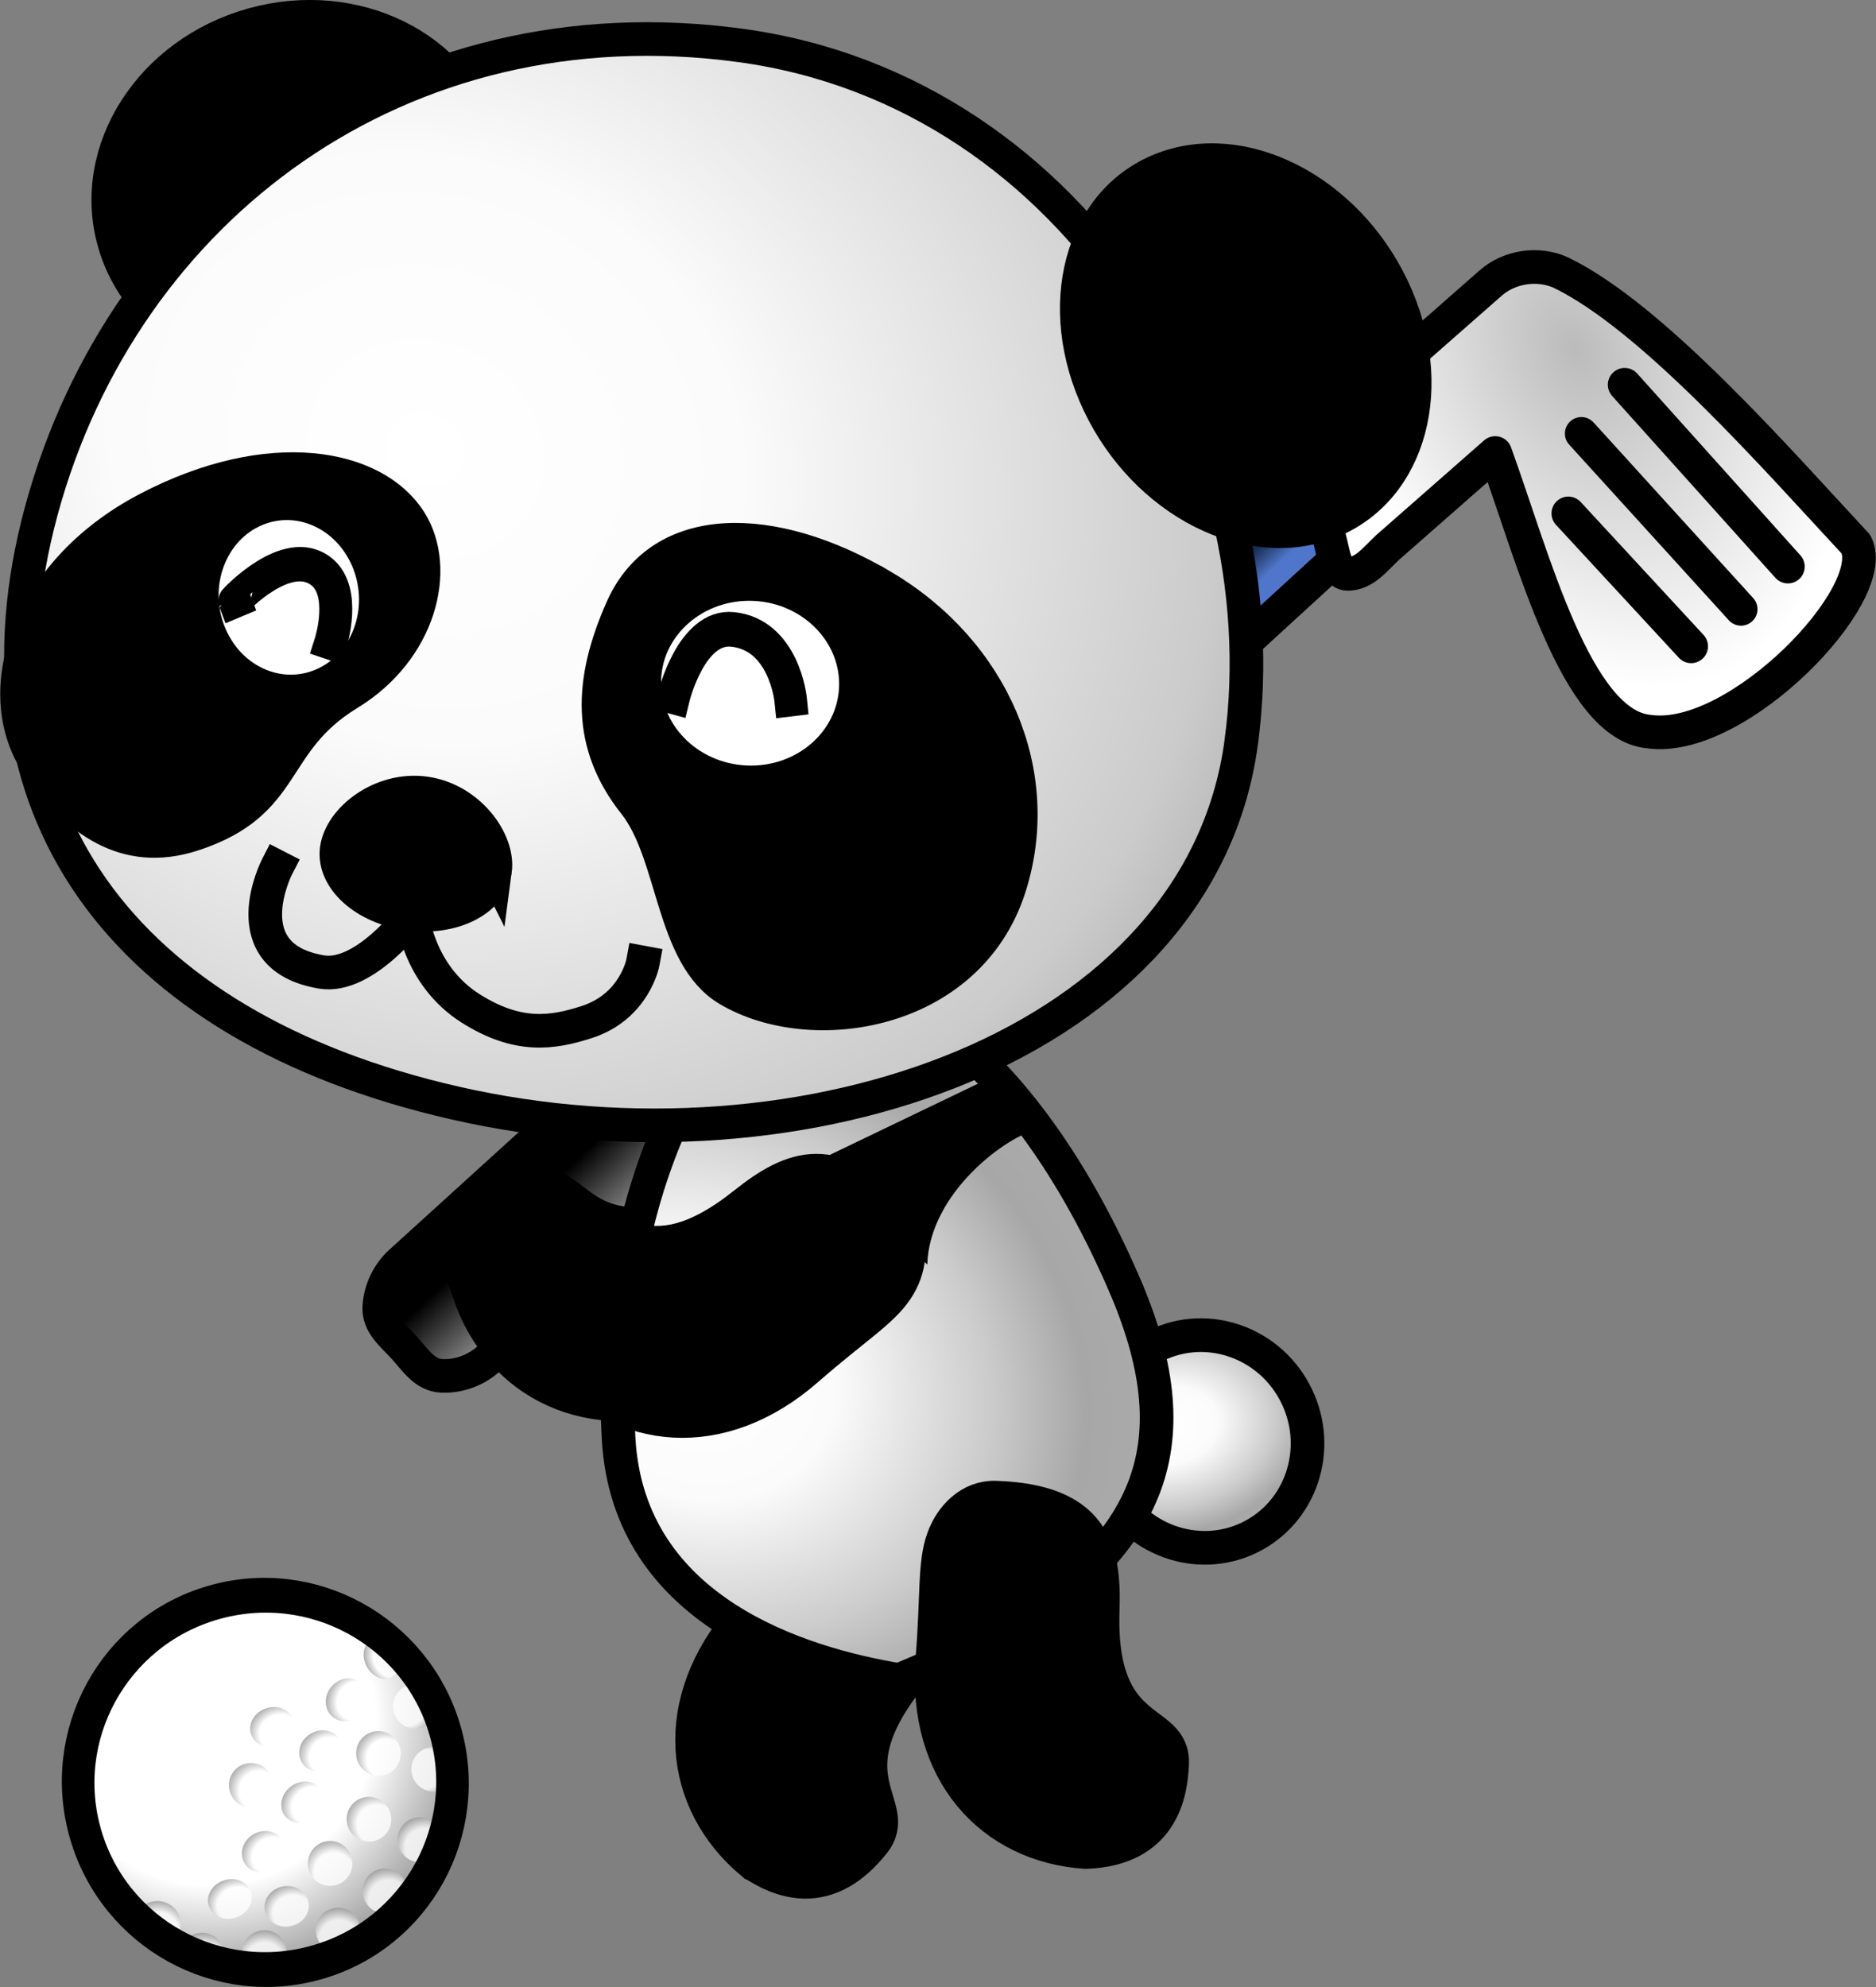 <?xml version="1.0" encoding="UTF-8" standalone="no"?>
<!-- Created with Inkscape (http://www.inkscape.org/) -->
<svg
    xmlns:inkscape="http://www.inkscape.org/namespaces/inkscape"
    xmlns:rdf="http://www.w3.org/1999/02/22-rdf-syntax-ns#"
    xmlns="http://www.w3.org/2000/svg"
    xmlns:sodipodi="http://sodipodi.sourceforge.net/DTD/sodipodi-0.dtd"
    xmlns:cc="http://creativecommons.org/ns#"
    xmlns:xlink="http://www.w3.org/1999/xlink"
    xmlns:dc="http://purl.org/dc/elements/1.1/"
    xmlns:svg="http://www.w3.org/2000/svg"
    xmlns:ns1="http://sozi.baierouge.fr"
    id="svg2"
    sodipodi:docname="golfpanda.svg"
    viewBox="0 0 502.03 531.75"
    version="1.1"
    inkscape:version="0.48.1 "
  >
  <rect x="0" y="0" width="502.03" height="531.75" fill="#808080" stroke="none"/>
  <defs
      id="defs4"
    >
    <clipPath
        id="clipPath5820"
        clipPathUnits="userSpaceOnUse"
      >
      <path
          id="path5822"
          sodipodi:rx="105.71429"
          sodipodi:ry="114.28571"
          style="stroke-linejoin:round;stroke:#000000;stroke-linecap:square;stroke-width:.075;fill:none"
          sodipodi:type="arc"
          d="m331.43 275.22a105.71 114.29 0 1 1 -211.43 0 105.71 114.29 0 1 1 211.43 0z"
          transform="matrix(2.976 2.868 -2.653 2.753 -52.917 344.51)"
          sodipodi:cy="275.21933"
          sodipodi:cx="225.71428"
      />
    </clipPath
    >
    <linearGradient
        id="linearGradient10957"
        y2="-69.691"
        gradientUnits="userSpaceOnUse"
        x2="-315.68"
        gradientTransform="matrix(1 0 0 -1 0 -131.94)"
        y1="-61.335"
        x1="-315.8"
        inkscape:collect="always"
      >
      <stop
          id="stop9663"
          style="stop-color:#182b50"
          offset="0"
      />
      <stop
          id="stop9669"
          style="stop-color:#4f76ca"
          offset="1"
      />
    </linearGradient
    >
    <radialGradient
        id="radialGradient10959"
        gradientUnits="userSpaceOnUse"
        cy="-145.35"
        cx="198.93"
        gradientTransform="matrix(-1.088 -.332 .485 -1.588 216.99 -216.52)"
        r="65.698"
        inkscape:collect="always"
      >
      <stop
          id="stop9673"
          style="stop-color:#bbbbbb"
          offset="0"
      />
      <stop
          id="stop9675"
          style="stop-color:#ffffff"
          offset="1"
      />
    </radialGradient
    >
    <linearGradient
        id="linearGradient10961"
        y2="-30.846"
        gradientUnits="userSpaceOnUse"
        x2="-457.07"
        y1="-73.939"
        x1="-457.69"
        inkscape:collect="always"
      >
      <stop
          id="stop9681"
          style="stop-color:#000000"
          offset="0"
      />
      <stop
          id="stop9683"
          style="stop-color:#ffffff"
          offset="1"
      />
    </linearGradient
    >
    <radialGradient
        id="radialGradient10963"
        gradientUnits="userSpaceOnUse"
        cy="402.94"
        cx="-213.38"
        gradientTransform="matrix(2.273 .695 -.525 1.703 482.96 -135.01)"
        r="37.908"
        inkscape:collect="always"
      >
      <stop
          id="stop4076-1"
          style="stop-color:#ffffff"
          offset="0"
      />
      <stop
          id="stop4084-2"
          style="stop-color:#fbfbfb"
          offset="0.18"
      />
      <stop
          id="stop4088-3"
          style="stop-color:#cbcbcb"
          offset=".381"
      />
      <stop
          id="stop4086-3"
          style="stop-color:#a7a7a7"
          offset=".5"
      />
      <stop
          id="stop4082-4"
          style="stop-color:#aaaaaa"
          offset=".571"
      />
      <stop
          id="stop4078-1"
          style="stop-color:#ffffff"
          offset="1"
      />
    </radialGradient
    >
    <radialGradient
        id="radialGradient10965"
        gradientUnits="userSpaceOnUse"
        cy="206.23"
        cx="72.331"
        gradientTransform="matrix(2.102 .635 -.47 1.821 170.48 -403.47)"
        r="97.161"
        inkscape:collect="always"
      >
      <stop
          id="stop4076"
          style="stop-color:#ffffff"
          offset="0"
      />
      <stop
          id="stop4084"
          style="stop-color:#fbfbfb"
          offset="0.18"
      />
      <stop
          id="stop4088"
          style="stop-color:#cbcbcb"
          offset=".381"
      />
      <stop
          id="stop4086"
          style="stop-color:#a7a7a7"
          offset=".5"
      />
      <stop
          id="stop4082"
          style="stop-color:#aaaaaa"
          offset=".571"
      />
      <stop
          id="stop4078"
          style="stop-color:#ffffff"
          offset="1"
      />
    </radialGradient
    >
    <radialGradient
        id="radialGradient10967"
        gradientUnits="userSpaceOnUse"
        cy="276.67"
        cx="121.24"
        gradientTransform="matrix(-1.112 2.303 -2.567 -1.24 1164.8 575.53)"
        r="167.98"
        inkscape:collect="always"
      >
      <stop
          id="stop4104-3"
          style="stop-color:#ffffff"
          offset="0"
      />
      <stop
          id="stop4106-2"
          style="stop-color:#fbfbfb"
          offset="0.18"
      />
      <stop
          id="stop4108-2"
          style="stop-color:#cbcbcb"
          offset=".45"
      />
      <stop
          id="stop4110-1"
          style="stop-color:#a7a7a7"
          offset=".545"
      />
      <stop
          id="stop4112-6"
          style="stop-color:#aaaaaa"
          offset=".661"
      />
      <stop
          id="stop4114-85"
          style="stop-color:#ffffff"
          offset="1"
      />
    </radialGradient
    >
    <radialGradient
        id="radialGradient10969"
        gradientUnits="userSpaceOnUse"
        cy="281.81"
        cx="199.96"
        gradientTransform="matrix(2.138 .056 -.052 2.315 -228.38 -364.33)"
        r="110.89"
        inkscape:collect="always"
      >
      <stop
          id="stop3757-7-1-8"
          style="stop-color:#ffffff"
          offset="0"
      />
      <stop
          id="stop3763-1-4-2"
          style="stop-color:#ffffff"
          offset=".396"
      />
      <stop
          id="stop3759-1-2-3"
          style="stop-color:#000000"
          offset="1"
      />
    </radialGradient
    >
  </defs
  >
  <sodipodi:namedview
      id="base"
      fit-margin-left="0"
      inkscape:zoom="0.38289045"
      borderopacity="1.0"
      inkscape:current-layer="layer1"
      inkscape:cx="124.82779"
      inkscape:cy="-51.966741"
      inkscape:window-maximized="1"
      showgrid="false"
      fit-margin-right="0"
      showguides="true"
      bordercolor="#666666"
      inkscape:window-x="-8"
      inkscape:guide-bbox="true"
      inkscape:window-y="-8"
      fit-margin-bottom="0"
      inkscape:window-width="1280"
      inkscape:pageopacity="0.0"
      inkscape:pageshadow="2"
      pagecolor="#ffffff"
      inkscape:document-units="px"
      inkscape:window-height="747"
      fit-margin-top="0"
  />
  <g
      id="layer1"
      inkscape:label="レイヤー 1"
      inkscape:groupmode="layer"
      transform="translate(-39.895 374.02)"
    >
    <g
        id="g10899"
      >
      <g
          id="g9693"
          transform="matrix(.647 -.588 .588 .647 537.1 -288.18)"
        >
        <path
            id="path8869"
            style="stroke-width:10.297;block-progression:tb;text-indent:0;color:#000000;stroke:#000000;text-transform:none;fill:url(#linearGradient10957)"
            inkscape:connector-curvature="0"
            d="m-115.03-56.386a15.404 13.179 0 0 1 -9.588 2.764l-379.77 1.654a15.404 13.179 0 1 1 -0.146 -26.34l379.75-1.676a15.404 13.179 0 0 1 9.753 23.597z"
        />
        <path
            id="rect8873"
            sodipodi:nodetypes="cssscccccccc"
            style="stroke-linejoin:round;stroke:#000000;stroke-linecap:round;stroke-width:10.297;fill:url(#radialGradient10959)"
            inkscape:connector-curvature="0"
            d="m-154.43-85.438c-5.14 0.304-10.128 0.725-13.598 4.529-3.47 3.804 5.064 10.948 5.233 16.095 0.169 5.146-8.682 13.46-4.97 17.028 3.712 3.568 9.498 2.351 14.648 2.317l43.719 0.75c-13.011 31.673-37.696 78.235-22.531 94.75 17.387 21.048 80.989 16.757 85.469 0.188-0.407-35.723 0.755-93.173-10.909-122.26-3.016-7.035-10.375-11.982-18.029-12.118l-77.031-1.281c-0.666-0.033-1.334-0.033-2 0z"
        />
        <path
            id="path9655"
            sodipodi:nodetypes="csssccssscc"
            style="stroke-width:10.297;block-progression:tb;text-indent:0;color:#000000;stroke:#000000;text-transform:none;fill:url(#linearGradient10961)"
            inkscape:connector-curvature="0"
            d="m-523.66-86.757c-5.283-0.075-10.564 2.047-14.326 5.757-3.762 3.71-2.727 8.96-2.727 14.243 0 5.284-1.036 10.534 2.727 14.243 3.762 3.71 9.043 5.832 14.326 5.757h143.66c5.283 0.075 10.564-2.047 14.326-5.757 3.762-3.71 3.189-8.498 3.189-13.782 0-5.284 0.574-10.995-3.189-14.705-3.762-3.71-9.043-5.832-14.326-5.757z"
        />
        <path
            id="path9687"
            style="stroke-linejoin:round;stroke:#000000;stroke-linecap:round;stroke-width:10.297;fill:#bbbbbb"
            inkscape:connector-curvature="0"
            d="m-66.022-33.533-0.462 74.794"
        />
        <path
            id="path9689"
            style="stroke-linejoin:round;stroke:#000000;stroke-linecap:round;stroke-width:10.087;fill:#bbbbbb"
            inkscape:connector-curvature="0"
            d="m-85.874-31.396v72.657"
        />
        <path
            id="path9691"
            style="stroke-linejoin:round;stroke:#000000;stroke-linecap:round;stroke-width:10.297;fill:#bbbbbb"
            inkscape:connector-curvature="0"
            d="m-105.27-15.988 0.462 55.403"
        />
      </g
      >
      <g
          id="g9841"
          transform="translate(0 -24.477)"
        >
        <path
            id="path3133-6-4-6-9-5-7"
            style="stroke:#000000;stroke-linecap:square;stroke-width:9;fill:#000000"
            d="m165.56-3.143c8.261 23.72 32.064 36.228 60.937 25.676 15.845-5.79 24.244-7.177 30.11-11.347 5.097-3.624 8.852-9.864 6.774-16.477-7.787-24.789-21.224-24.377-36.436-19.582-33.444 10.543-32.218-10.915-44.839-6.86-7.387 2.373-21.338 8.643-16.546 28.59z"
            inkscape:export-ydpi="72"
            sodipodi:nodetypes="csssssc"
            inkscape:export-filename="D:\inkscapedate\panda\pan01.png"
            inkscape:connector-curvature="0"
            inkscape:export-xdpi="72"
        />
        <path
            id="path3133-6-4-6-9-5"
            style="stroke:#000000;stroke-linecap:square;stroke-width:9;fill:#000000"
            d="m241 148.89c-19.182-16.216-22.325-42.92-2.123-66.091 11.086-12.716 15.391-20.059 21.387-24.04 5.21-3.459 12.381-4.727 17.81-0.417 20.35 16.156 15.148 28.553 5.218 41.034-21.832 27.442-1.361 33.989-9.67 44.318-4.863 6.045-15.718 16.821-32.622 5.196z"
            inkscape:export-ydpi="72"
            sodipodi:nodetypes="csssssc"
            inkscape:export-filename="D:\inkscapedate\panda\pan01.png"
            inkscape:connector-curvature="0"
            inkscape:export-xdpi="72"
        />
        <path
            id="path3683"
            sodipodi:rx="32.649319"
            sodipodi:ry="33.329514"
            style="stroke:#000000;stroke-linecap:square;stroke-width:10.518;fill:url(#radialGradient10963)"
            sodipodi:type="arc"
            d="m-172.77 412.3c0 18.407-14.618 33.33-32.649 33.33-18.032 0-32.649-14.922-32.649-33.33 0-18.407 14.618-33.33 32.649-33.33 18.032 0 32.649 14.922 32.649 33.33z"
            transform="matrix(.769 -.372 .373 .772 365.96 -358.49)"
            sodipodi:cy="412.2995"
            sodipodi:cx="-205.41864"
        />
        <path
            id="path3133-6-8-5"
            style="stroke:#000000;stroke-linecap:square;stroke-width:9;fill:url(#radialGradient10965)"
            d="m340.6-6.243c18.491 42.493 8.467 70.058-35.605 95.869l-24.46 10.45c-26.184-4.342-72.391-18.197-75.086-64.461-3.916-67.224 24.866-111.75 43.093-123.78 21.291-4.855 62.302 13.539 92.058 81.921z"
            inkscape:export-ydpi="72"
            sodipodi:nodetypes="sccscs"
            inkscape:export-filename="D:\inkscapedate\panda\pan01.png"
            inkscape:connector-curvature="0"
            inkscape:export-xdpi="72"
        />
        <path
            id="path3133-6-4-6-9-5-8"
            style="stroke:#000000;stroke-linecap:square;stroke-width:9;fill:#000000"
            d="m330.43 146.09c-25.065-1.631-43.471-21.232-41.008-51.874 1.351-16.815 0.446-25.28 2.899-32.046 2.132-5.879 7.144-11.163 14.071-10.926 25.968 0.888 29.158 13.948 28.596 29.888-1.235 35.045 19.118 28.136 18.579 41.382-0.315 7.752-2.634 22.87-23.137 23.576z"
            inkscape:transform-center-x="27.053776"
            inkscape:export-ydpi="72"
            sodipodi:nodetypes="csssssc"
            inkscape:transform-center-y="-18.913429"
            inkscape:export-filename="D:\inkscapedate\panda\pan01.png"
            inkscape:connector-curvature="0"
            inkscape:export-xdpi="72"
        />
        <path
            id="rect4188"
            sodipodi:nodetypes="ccccc"
            style="fill:#000000"
            inkscape:connector-curvature="0"
            d="m306.7-61.984 11.121 14.604c-8.473 1.741-29.193 16.961-29.781 36.257l-28.184-28.342z"
        />
        <g
            id="g4016"
            transform="translate(-81.318 -667.79)"
          >
          <g
              id="g5478"
              transform="translate(-84.651 -73.107)"
            >
            <path
                id="path4104-4"
                sodipodi:rx="120"
                sodipodi:ry="107.14286"
                style="stroke:#000000;stroke-linecap:square;stroke-width:20.998;fill:#000000"
                sodipodi:type="arc"
                d="m122.86 105.22c0 59.173-53.726 107.14-120 107.14s-120-47.969-120-107.14c0-59.173 53.726-107.14 120-107.14s120 47.969 120 107.14z"
                transform="matrix(.412 -.115 .115 .413 272.52 399.08)"
                sodipodi:cy="105.21932"
                sodipodi:cx="2.8571429"
            />
            <path
                id="path3133-8-5-7"
                sodipodi:nodetypes="csssc"
                style="stroke:#000000;stroke-linecap:square;stroke-width:9;fill:url(#radialGradient10967)"
                inkscape:connector-curvature="0"
                d="m538.02 590.06c-10.95 81.19-116.97 117.82-210.42 96.47-89.5-20.45-132.14-79.57-110.64-158.62 22.02-80.93 96.09-136.75 187.05-124.4s144.96 105.35 134.01 186.55z"
            />
            <path
                id="path4106-8-8"
                sodipodi:rx="114.28571"
                sodipodi:ry="91.428574"
                style="stroke:#000000;stroke-linecap:square;stroke-width:19.632;fill:#000000"
                sodipodi:type="arc"
                d="m-868.57 158.08c0 50.495-51.167 91.429-114.29 91.429-63.118 0-114.29-40.934-114.29-91.429s51.167-91.429 114.29-91.429c63.118 0 114.29 40.934 114.29 91.429z"
                transform="matrix(.196 .413 -.428 .172 799.53 862.6)"
                sodipodi:cy="158.07646"
                sodipodi:cx="-982.85712"
            />
            <path
                id="path4134-2-8"
                sodipodi:nodetypes="csssc"
                style="stroke:#000000;stroke-linecap:square;stroke-width:9;fill:#000000"
                inkscape:connector-curvature="0"
                d="m338.35 624.32c-1.074 7.964-11.438 13.139-23.133 11.552-11.696-1.587-20.316-9.339-19.242-17.303 1.074-7.964 11.892-16.509 23.588-14.922 11.696 1.587 19.862 12.71 18.788 20.674z"
            />
            <path
                id="path4137-4"
                sodipodi:nodetypes="cscssc"
                style="stroke:#000000;stroke-linecap:square;stroke-width:9;fill:none"
                inkscape:connector-curvature="0"
                d="m280.01 623.31s-12.402 24.091 11.895 28.161c11.502 1.937 24.284-15.225 24.284-15.225s1.494 16.029 15.596 24.959c12.582 7.968 21.795 6.686 31.132 3.652 12.801-4.16 14.982-15.913 14.982-15.913"
            />
            <g
                id="g3073-1-1"
                style="stroke-width:19.704;stroke-linecap:square"
                transform="matrix(.406 .191 -.187 .426 397.04 339.17)"
              >
              <path
                  id="path4111-2-7"
                  d="m-141.12 505.79c-51.719 63.679-41.909 136.03 2.895 160.38 32.897 17.881 68.312 25.497 100.15-2.562 46.047-40.59 19.283-66.31 51.614-111.81 28.411-39.99 20.026-86.7-7.537-104.08-32.957-20.77-95.401-5.61-147.12 58.07z"
                  sodipodi:nodetypes="cssssc"
                  style="stroke:#000000;stroke-linecap:square;stroke-width:19.704;fill:#000000"
                  inkscape:connector-curvature="0"
              />
              <g
                  id="g3110-3-1"
                  style="stroke-width:19.704;stroke-linecap:square"
                  transform="translate(0 -12.379)"
                >
                <path
                    id="path7046-3-1"
                    style="stroke:#000000;stroke-linecap:square;stroke-width:19.704;fill:#ffffff"
                    inkscape:connector-curvature="0"
                    d="m10.378 529.19c1.558 29.341-20.852 53.154-50.022 53.154s-54.108-23.813-55.666-53.154c-1.558-29.341 20.852-53.154 50.022-53.154s54.108 23.813 55.666 53.154z"
                />
                <path
                    id="path8989-4-5"
                    sodipodi:nodetypes="csc"
                    style="stroke:#000000;stroke-linecap:square;stroke-width:19.704;fill:none"
                    inkscape:connector-curvature="0"
                    d="m-71.101 544.24c-0.021-0.02 15.062-42.327 40.347-36.442 18.695 4.352 22.019 34.62 22.019 34.62"
                />
              </g
              >
            </g
            >
            <g
                id="g3193-2"
                style="stroke-width:13.166;stroke-linecap:square"
                transform="matrix(.659 -.068 .062 .702 706.63 569.41)"
              >
              <path
                  id="path4113-1-7-2"
                  d="m-394.82-68.084c42.228 29.076 58.906 77.018 40.319 118.24-20.967 46.494-85.327 49.521-117.24 27.464-21.744-15.03-16.611-53.074-31.083-73.954-16.682-24.068-13.705-47.448 1.928-73.704 18.8-31.575 63.845-27.117 106.07 1.959z"
                  sodipodi:nodetypes="cssssc"
                  style="stroke:#000000;stroke-linecap:square;stroke-width:13.166;fill:#000000"
                  inkscape:connector-curvature="0"
              />
              <g
                  id="g3114-1-6-9"
                  style="stroke-width:13.166;stroke-linecap:square"
                  transform="matrix(.99 .139 -.139 .99 -733.65 -477.41)"
                >
                <path
                    id="path8987-3-1-13"
                    style="stroke:#000000;stroke-linecap:square;stroke-width:13.166;fill:#ffffff"
                    inkscape:connector-curvature="0"
                    d="m383.04 397.1c0 20.891-19.083 37.846-42.597 37.846s-42.597-16.955-42.597-37.846 19.083-37.846 42.597-37.846 42.597 16.955 42.597 37.846z"
                />
                <path
                    id="path9960-8-4-5"
                    sodipodi:nodetypes="csc"
                    style="stroke:#000000;stroke-linecap:square;stroke-width:13.166;fill:none"
                    inkscape:connector-curvature="0"
                    d="m309.84 403.6s5.831-27.502 22.615-26.594c20.8 1.125 24.611 25.412 24.611 25.412"
                />
              </g
              >
            </g
            >
          </g
          >
        </g
        >
        <path
            id="path3133-6-4-6-9-5-8-3"
            style="stroke:#000000;stroke-linecap:square;stroke-width:9;fill:#000000"
            d="m189.78 14.905c16.249 19.154 42.959 22.25 66.095 2.008 12.696-11.108 20.033-15.426 24.003-21.429 3.45-5.216 4.705-12.39 0.386-17.811-16.191-20.322-28.579-15.098-41.043-5.147-27.403 21.88-33.987 1.42-44.302 9.748-6.037 4.874-16.794 15.747-5.139 32.631z"
            inkscape:export-ydpi="72"
            sodipodi:nodetypes="csssssc"
            inkscape:export-filename="D:\inkscapedate\panda\pan01.png"
            inkscape:connector-curvature="0"
            inkscape:export-xdpi="72"
        />
      </g
      >
      <g
          id="g9774"
          transform="matrix(1.519 .868 -.868 1.519 210.96 -486.81)"
        >
        <g
            id="g5797"
            transform="matrix(.065 0 0 .065 124.9 206.45)"
            clip-path="url(#clipPath5820)"
          >
          <path
              id="path2985-5-3-0"
              sodipodi:rx="105.71429"
              sodipodi:ry="114.28571"
              style="fill:url(#radialGradient10969)"
              sodipodi:type="arc"
              d="m331.43 275.22c0 63.118-47.33 114.29-105.71 114.29-58.384 0-105.71-51.167-105.71-114.29 0-63.118 47.33-114.29 105.71-114.29 58.384 0 105.71 51.167 105.71 114.29z"
              transform="matrix(2.976 2.868 -2.653 2.753 -51.833 347.37)"
              sodipodi:cy="275.21933"
              sodipodi:cx="225.71428"
          />
          <path
              id="path2985-4-3-9-8-5"
              sodipodi:rx="105.71429"
              sodipodi:ry="114.28571"
              style="opacity:.782;fill:url(#radialGradient10969)"
              sodipodi:type="arc"
              d="m331.43 275.22c0 63.118-47.33 114.29-105.71 114.29-58.384 0-105.71-51.167-105.71-114.29 0-63.118 47.33-114.29 105.71-114.29 58.384 0 105.71 51.167 105.71 114.29z"
              transform="matrix(-.42 -.27 .248 -.385 111.56 1739.2)"
              sodipodi:cy="275.21933"
              sodipodi:cx="225.71428"
          />
          <path
              id="path2985-97"
              sodipodi:rx="105.71429"
              sodipodi:ry="114.28571"
              style="opacity:.782;fill:url(#radialGradient10969)"
              sodipodi:type="arc"
              d="m331.43 275.22c0 63.118-47.33 114.29-105.71 114.29-58.384 0-105.71-51.167-105.71-114.29 0-63.118 47.33-114.29 105.71-114.29 58.384 0 105.71 51.167 105.71 114.29z"
              transform="matrix(-.421 -.267 .245 -.387 169.99 1884.5)"
              sodipodi:cy="275.21933"
              sodipodi:cx="225.71428"
          />
          <path
              id="path2985-5-34"
              sodipodi:rx="105.71429"
              sodipodi:ry="114.28571"
              style="opacity:.782;fill:url(#radialGradient10969)"
              sodipodi:type="arc"
              d="m331.43 275.22c0 63.118-47.33 114.29-105.71 114.29-58.384 0-105.71-51.167-105.71-114.29 0-63.118 47.33-114.29 105.71-114.29 58.384 0 105.71 51.167 105.71 114.29z"
              transform="matrix(-.405 -.159 .167 -.426 32.164 1913.8)"
              sodipodi:cy="275.21933"
              sodipodi:cx="225.71428"
          />
          <path
              id="path2985-4-2-7"
              sodipodi:rx="105.71429"
              sodipodi:ry="114.28571"
              style="opacity:.782;fill:url(#radialGradient10969)"
              sodipodi:type="arc"
              d="m331.43 275.22c0 63.118-47.33 114.29-105.71 114.29-58.384 0-105.71-51.167-105.71-114.29 0-63.118 47.33-114.29 105.71-114.29 58.384 0 105.71 51.167 105.71 114.29z"
              transform="matrix(-.208 -.454 .416 -.191 47.042 2008.4)"
              sodipodi:cy="275.21933"
              sodipodi:cx="225.71428"
          />
          <path
              id="path2985-4-8-3"
              sodipodi:rx="105.71429"
              sodipodi:ry="114.28571"
              style="opacity:.782;fill:url(#radialGradient10969)"
              sodipodi:type="arc"
              d="m331.43 275.22c0 63.118-47.33 114.29-105.71 114.29-58.384 0-105.71-51.167-105.71-114.29 0-63.118 47.33-114.29 105.71-114.29 58.384 0 105.71 51.167 105.71 114.29z"
              transform="matrix(-.292 -.342 .348 -.297 46.066 2150.6)"
              sodipodi:cy="275.21933"
              sodipodi:cx="225.71428"
          />
          <path
              id="path2985-5-7-7"
              sodipodi:rx="105.71429"
              sodipodi:ry="114.28571"
              style="opacity:.782;fill:url(#radialGradient10969)"
              sodipodi:type="arc"
              d="m331.43 275.22c0 63.118-47.33 114.29-105.71 114.29-58.384 0-105.71-51.167-105.71-114.29 0-63.118 47.33-114.29 105.71-114.29 58.384 0 105.71 51.167 105.71 114.29z"
              transform="matrix(.499 0 0 .458 -6.974 1307.1)"
              sodipodi:cy="275.21933"
              sodipodi:cx="225.71428"
          />
          <path
              id="path2985-9-12"
              sodipodi:rx="105.71429"
              sodipodi:ry="114.28571"
              style="opacity:.782;fill:url(#radialGradient10969)"
              sodipodi:type="arc"
              d="m331.43 275.22c0 63.118-47.33 114.29-105.71 114.29-58.384 0-105.71-51.167-105.71-114.29 0-63.118 47.33-114.29 105.71-114.29 58.384 0 105.71 51.167 105.71 114.29z"
              transform="matrix(-.395 -.215 .219 -.402 -6.098 2066.5)"
              sodipodi:cy="275.21933"
              sodipodi:cx="225.71428"
          />
          <path
              id="path2985-4-3-7"
              sodipodi:rx="105.71429"
              sodipodi:ry="114.28571"
              style="opacity:.782;fill:url(#radialGradient10969)"
              sodipodi:type="arc"
              d="m331.43 275.22c0 63.118-47.33 114.29-105.71 114.29-58.384 0-105.71-51.167-105.71-114.29 0-63.118 47.33-114.29 105.71-114.29 58.384 0 105.71 51.167 105.71 114.29z"
              transform="matrix(-.419 -.271 .249 -.384 -111.71 1952.9)"
              sodipodi:cy="275.21933"
              sodipodi:cx="225.71428"
          />
          <path
              id="path2985-4-2-46-4"
              sodipodi:rx="105.71429"
              sodipodi:ry="114.28571"
              style="opacity:.782;fill:url(#radialGradient10969)"
              sodipodi:type="arc"
              d="m331.43 275.22c0 63.118-47.33 114.29-105.71 114.29-58.384 0-105.71-51.167-105.71-114.29 0-63.118 47.33-114.29 105.71-114.29 58.384 0 105.71 51.167 105.71 114.29z"
              transform="matrix(-.118 -.442 .442 -.118 -135.44 2318.3)"
              sodipodi:cy="275.21933"
              sodipodi:cx="225.71428"
          />
          <path
              id="path2985-4-5-5"
              sodipodi:rx="105.71429"
              sodipodi:ry="114.28571"
              style="opacity:.782;fill:url(#radialGradient10969)"
              sodipodi:type="arc"
              d="m331.43 275.22c0 63.118-47.33 114.29-105.71 114.29-58.384 0-105.71-51.167-105.71-114.29 0-63.118 47.33-114.29 105.71-114.29 58.384 0 105.71 51.167 105.71 114.29z"
              transform="matrix(.499 0 0 .458 103.87 1414.2)"
              sodipodi:cy="275.21933"
              sodipodi:cx="225.71428"
          />
          <path
              id="path2985-5-42-51"
              sodipodi:rx="105.71429"
              sodipodi:ry="114.28571"
              style="opacity:.782;fill:url(#radialGradient10969)"
              sodipodi:type="arc"
              d="m331.43 275.22c0 63.118-47.33 114.29-105.71 114.29-58.384 0-105.71-51.167-105.71-114.29 0-63.118 47.33-114.29 105.71-114.29 58.384 0 105.71 51.167 105.71 114.29z"
              transform="matrix(-.029 -.457 .457 -.029 -286.58 2284.2)"
              sodipodi:cy="275.21933"
              sodipodi:cx="225.71428"
          />
          <path
              id="path2985-4-2-0-4"
              sodipodi:rx="105.71429"
              sodipodi:ry="114.28571"
              style="opacity:.782;fill:url(#radialGradient10969)"
              sodipodi:type="arc"
              d="m331.43 275.22c0 63.118-47.33 114.29-105.71 114.29-58.384 0-105.71-51.167-105.71-114.29 0-63.118 47.33-114.29 105.71-114.29 58.384 0 105.71 51.167 105.71 114.29z"
              transform="matrix(-.208 -.454 .416 -.191 191.02 2000.8)"
              sodipodi:cy="275.21933"
              sodipodi:cx="225.71428"
          />
          <path
              id="path2985-4-2-9-2"
              sodipodi:rx="105.71429"
              sodipodi:ry="114.28571"
              style="opacity:.782;fill:url(#radialGradient10969)"
              sodipodi:type="arc"
              d="m331.43 275.22c0 63.118-47.33 114.29-105.71 114.29-58.384 0-105.71-51.167-105.71-114.29 0-63.118 47.33-114.29 105.71-114.29 58.384 0 105.71 51.167 105.71 114.29z"
              transform="matrix(-.385 -.232 .236 -.392 -13.297 1794.8)"
              sodipodi:cy="275.21933"
              sodipodi:cx="225.71428"
          />
          <path
              id="path2985-4-2-43-6"
              sodipodi:rx="105.71429"
              sodipodi:ry="114.28571"
              style="opacity:.782;fill:url(#radialGradient10969)"
              sodipodi:type="arc"
              d="m331.43 275.22c0 63.118-47.33 114.29-105.71 114.29-58.384 0-105.71-51.167-105.71-114.29 0-63.118 47.33-114.29 105.71-114.29 58.384 0 105.71 51.167 105.71 114.29z"
              transform="matrix(-.281 -.413 .379 -.257 229.24 1864.2)"
              sodipodi:cy="275.21933"
              sodipodi:cx="225.71428"
          />
          <path
              id="path2985-4-2-4-4-6"
              sodipodi:rx="105.71429"
              sodipodi:ry="114.28571"
              style="opacity:.782;fill:url(#radialGradient10969)"
              sodipodi:type="arc"
              d="m331.43 275.22c0 63.118-47.33 114.29-105.71 114.29-58.384 0-105.71-51.167-105.71-114.29 0-63.118 47.33-114.29 105.71-114.29 58.384 0 105.71 51.167 105.71 114.29z"
              transform="matrix(-.437 -.023 -.069 -.369 97.618 1482.1)"
              sodipodi:cy="275.21933"
              sodipodi:cx="225.71428"
          />
          <path
              id="path2985-9-1-8"
              sodipodi:rx="105.71429"
              sodipodi:ry="114.28571"
              style="opacity:.782;fill:url(#radialGradient10969)"
              sodipodi:type="arc"
              d="m331.43 275.22c0 63.118-47.33 114.29-105.71 114.29-58.384 0-105.71-51.167-105.71-114.29 0-63.118 47.33-114.29 105.71-114.29 58.384 0 105.71 51.167 105.71 114.29z"
              transform="matrix(-.327 -0.286 .301 -.345 -57.77 2202.5)"
              sodipodi:cy="275.21933"
              sodipodi:cx="225.71428"
          />
          <path
              id="path2985-5-42-5-3"
              sodipodi:rx="105.71429"
              sodipodi:ry="114.28571"
              style="opacity:.782;fill:url(#radialGradient10969)"
              sodipodi:type="arc"
              d="m331.43 275.22c0 63.118-47.33 114.29-105.71 114.29-58.384 0-105.71-51.167-105.71-114.29 0-63.118 47.33-114.29 105.71-114.29 58.384 0 105.71 51.167 105.71 114.29z"
              transform="matrix(-.071 -.494 .453 -.065 99.987 2109.7)"
              sodipodi:cy="275.21933"
              sodipodi:cx="225.71428"
          />
          <path
              id="path2985-5-4-5-3-9"
              sodipodi:rx="105.71429"
              sodipodi:ry="114.28571"
              style="opacity:.782;fill:url(#radialGradient10969)"
              sodipodi:type="arc"
              d="m331.43 275.22c0 63.118-47.33 114.29-105.71 114.29-58.384 0-105.71-51.167-105.71-114.29 0-63.118 47.33-114.29 105.71-114.29 58.384 0 105.71 51.167 105.71 114.29z"
              transform="matrix(-.446 -.055 .056 -.454 42.815 1637)"
              sodipodi:cy="275.21933"
              sodipodi:cx="225.71428"
          />
          <path
              id="path2985-3-3-8-8"
              sodipodi:rx="105.71429"
              sodipodi:ry="114.28571"
              style="opacity:.782;fill:url(#radialGradient10969)"
              sodipodi:type="arc"
              d="m331.43 275.22c0 63.118-47.33 114.29-105.71 114.29-58.384 0-105.71-51.167-105.71-114.29 0-63.118 47.33-114.29 105.71-114.29 58.384 0 105.71 51.167 105.71 114.29z"
              transform="matrix(-.34 -.271 .285 -.358 -165.14 1802)"
              sodipodi:cy="275.21933"
              sodipodi:cx="225.71428"
          />
          <path
              id="path2985-4-2-46-3-1-3"
              sodipodi:rx="105.71429"
              sodipodi:ry="114.28571"
              style="opacity:.782;fill:url(#radialGradient10969)"
              sodipodi:type="arc"
              d="m331.43 275.22c0 63.118-47.33 114.29-105.71 114.29-58.384 0-105.71-51.167-105.71-114.29 0-63.118 47.33-114.29 105.71-114.29 58.384 0 105.71 51.167 105.71 114.29z"
              transform="matrix(-.017 -.499 .457 -.015 -37.73 2229.2)"
              sodipodi:cy="275.21933"
              sodipodi:cx="225.71428"
          />
        </g
        >
        <path
            id="path2985-5-3-0-9-0"
            sodipodi:rx="105.71429"
            sodipodi:ry="114.28571"
            style="stroke-linejoin:round;stroke:#000000;stroke-linecap:square;stroke-width:19.765;fill:none"
            sodipodi:type="arc"
            d="m331.43 275.22c0 63.118-47.33 114.29-105.71 114.29-58.384 0-105.71-51.167-105.71-114.29 0-63.118 47.33-114.29 105.71-114.29 58.384 0 105.71 51.167 105.71 114.29z"
            transform="matrix(.195 .188 -.174 .18 121.47 229.1)"
            sodipodi:cy="275.21933"
            sodipodi:cx="225.71428"
        />
      </g
      >
    </g
    >
  </g
  >
</svg
>
